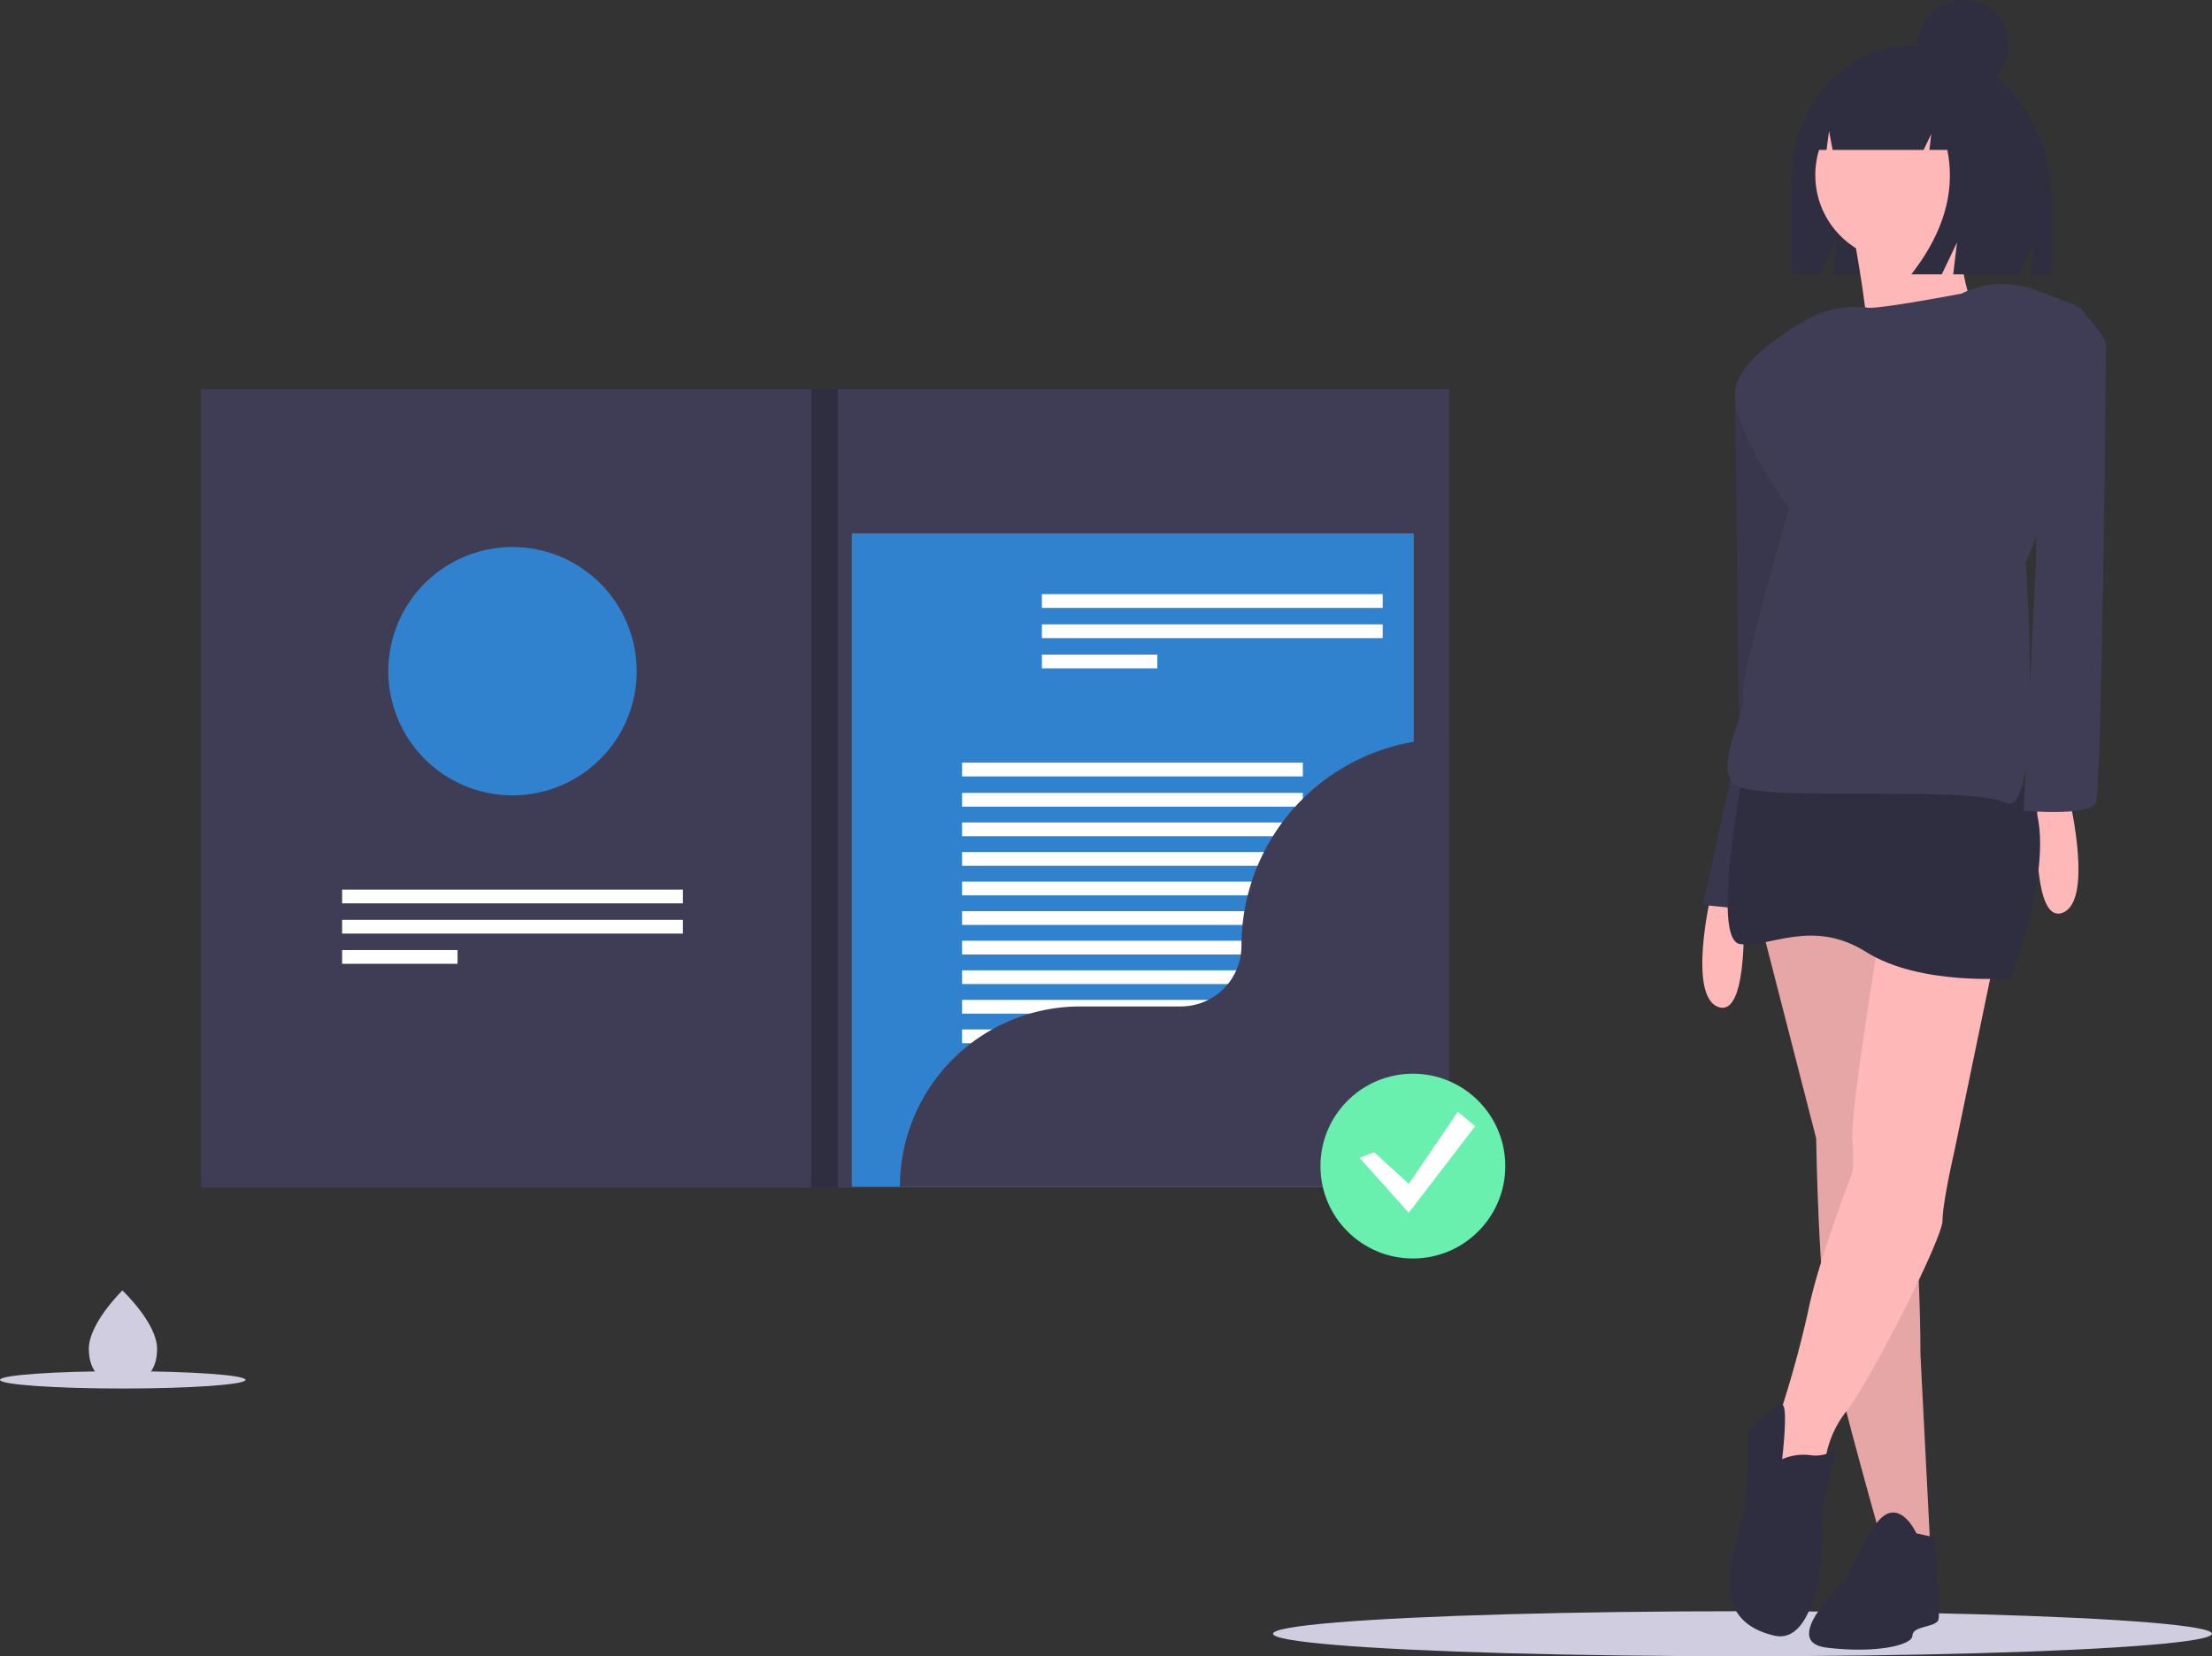 <svg xmlns="http://www.w3.org/2000/svg" width="281" height="210.442" viewBox="0 0 281 210.442">
  <rect x="0" y="0" width="281" height="210.442" fill="#333333" stroke="none"/>
  <g id="undraw_personal_file_222m" transform="translate(0 44.624)">
    <ellipse id="Ellipse_113" data-name="Ellipse 113" cx="59.639" cy="2.859" rx="59.639" ry="2.859" transform="translate(161.721 160.101)" fill="#d0cde1"/>
    <g id="Gruppe_1265" data-name="Gruppe 1265" transform="translate(0 -43.772)">
      <path id="Pfad_4644" data-name="Pfad 4644" d="M910.581,479.433l6.876,26.741s.255,18.846,1.783,26.231,6.621,25.213,6.621,25.213l6.112,1.019L930.7,533.679s0-15.026-1.273-18.337-3.82-37.182-3.82-37.182Z" transform="translate(-686.736 -362.371)" fill="#ffb8b8"/>
      <path id="Pfad_4645" data-name="Pfad 4645" d="M910.581,479.433l6.876,26.741s.255,18.846,1.783,26.231,6.621,25.213,6.621,25.213l6.112,1.019L930.7,533.679s0-15.026-1.273-18.337-3.82-37.182-3.82-37.182Z" transform="translate(-686.736 -362.371)" opacity="0.1"/>
      <path id="Pfad_4646" data-name="Pfad 4646" d="M935.239,199.51h0c-8.489,0-15.371,7.637-15.371,17.058v11.969h3.681l2.131-4.435-.533,4.435H948.81l1.937-4.032-.484,4.032h2.664v-9.4C952.926,208.3,945.008,199.51,935.239,199.51Z" transform="translate(-692.331 -194.529)" fill="#2f2e41"/>
      <path id="Pfad_4647" data-name="Pfad 4647" d="M892.583,470.795s-3.056,12.988,1.019,14.262,3.056-14.262,3.056-14.262Z" transform="translate(-675.233 -357.935)" fill="#ffb8b8"/>
      <path id="Pfad_4648" data-name="Pfad 4648" d="M838.437,120.081l-2.038,2.292.509,44.059-4.584,20.883,10.187,1.019,5.093-42.021-1.528-21.392Z" transform="translate(-615.992 -73.182)" fill="#3f3d56"/>
      <path id="Pfad_4649" data-name="Pfad 4649" d="M838.437,120.081l-2.038,2.292.509,44.059-4.584,20.883,10.187,1.019,5.093-42.021-1.528-21.392Z" transform="translate(-615.992 -73.182)" opacity="0.1"/>
      <ellipse id="Ellipse_114" data-name="Ellipse 114" cx="10.942" cy="10.942" rx="10.942" ry="10.942" transform="translate(230.606 10.451)" fill="#ffb8b8"/>
      <path id="Pfad_4650" data-name="Pfad 4650" d="M939.325,253.315s3.21,16.633,1.751,18.383,15.465-3.21,15.465-3.21-5.544-11.38-2.626-17.8Z" transform="translate(-704.05 -225.356)" fill="#ffb8b8"/>
      <path id="Pfad_4651" data-name="Pfad 4651" d="M1002.546,440.7s3.056,12.988-1.019,14.262-3.056-14.262-3.056-14.262Z" transform="translate(-739.609 -339.805)" fill="#ffb8b8"/>
      <path id="Pfad_4652" data-name="Pfad 4652" d="M926.339,473.677s-4.329,25.977-4.075,29.8,0,4.329,0,4.329-4.329,11.206-5.6,17.573a137.476,137.476,0,0,1-4.075,14.516s-3.311,7.385-.509,7.385a31.852,31.852,0,0,0,6.621-1.018,13.007,13.007,0,0,1,2.8-8.108c3.056-3.862,12.224-21.944,12.224-24.236S935.253,505,935.253,505l5.858-28.269Z" transform="translate(-686.96 -359.671)" fill="#ffb8b8"/>
      <path id="Pfad_4653" data-name="Pfad 4653" d="M901.659,428.686s-4.33,21.9-.51,22.411,9.168-3.311,16.044,1.019,18.336,3.311,18.336,3.311,7.895-20.119.764-24.958S901.659,428.686,901.659,428.686Z" transform="translate(-680.107 -331.997)" fill="#2f2e41"/>
      <path id="Pfad_4654" data-name="Pfad 4654" d="M906.8,640.575a6.786,6.786,0,0,1,3.565-.509,4.651,4.651,0,0,0,3.311-.764s-2.037,7.385-1.783,10.187-.764,14.771-6.112,13.5-6.876-5.094-4.839-11.715a45.687,45.687,0,0,0,1.528-14.262s3.717-3.839,4.405-3.32S906.8,640.575,906.8,640.575Z" transform="translate(-680.407 -456.024)" fill="#2f2e41"/>
      <path id="Pfad_4655" data-name="Pfad 4655" d="M939.227,670.763s-2.547-5.6-5.6-.509-3.311,6.367-3.311,6.367-8.659,7.895-2.547,8.659,10.951-.255,10.951-1.528,3.056-1.018,3.311-2.037-.51-10.442-.51-10.442Z" transform="translate(-695.773 -476.789)" fill="#2f2e41"/>
      <path id="Pfad_4656" data-name="Pfad 4656" d="M929.272,276.8h0s-10.7,2.037-11.969,1.783a6.329,6.329,0,0,0-.868-.092,12.871,12.871,0,0,0-7.109,1.763c-3.546,2.06-8.832,5.726-8.832,9.28,0,5.348,6.876,14.516,6.876,14.516s-6.367,21.9-5.858,23.939-3.82,8.913-1.019,11.206,29.542,0,34.381,2.292,2.547-30.561,2.547-30.561,12.988-29.8,6.367-32.6c-2.143-.906-3.992-1.6-5.513-2.123A11.654,11.654,0,0,0,929.272,276.8Z" transform="translate(-680.088 -240.345)" fill="#3f3d56"/>
      <path id="Pfad_4657" data-name="Pfad 4657" d="M996.2,283.148l5.844.966s2.561,2.6,2.561,3.873-.509,56.283-1.273,58.066-9.168,1.019-9.168,1.019l1.528-31.325Z" transform="translate(-737.078 -244.908)" fill="#3f3d56"/>
      <path id="Pfad_4658" data-name="Pfad 4658" d="M943.461,206.409a8.061,8.061,0,0,0-6.361-3.246h-.3c-5.818,0-10.535,5.265-10.535,11.76h1.95l.315-2.4.461,2.4h11.563l.969-2.027-.242,2.027h2.275q1.592,7.907-4.576,15.815h3.875l1.937-4.055-.484,4.055h7.387l1.453-9.327C953.146,214.427,949.088,208.5,943.461,206.409Z" transform="translate(-696.183 -196.73)" fill="#2f2e41"/>
      <ellipse id="Ellipse_115" data-name="Ellipse 115" cx="5.757" cy="5.757" rx="5.757" ry="5.757" transform="translate(243.645 -0.852)" fill="#2f2e41"/>
    </g>
    <rect id="Rechteck_1621" data-name="Rechteck 1621" width="158.534" height="101.432" transform="translate(25.567 4.831)" fill="#3f3d56"/>
    <rect id="Rechteck_1622" data-name="Rechteck 1622" width="71.378" height="83.024" transform="translate(108.215 23.145)" fill="#3182ce"/>
    <rect id="Rechteck_1623" data-name="Rechteck 1623" width="43.291" height="1.746" transform="translate(132.358 30.87)" fill="#fff"/>
    <rect id="Rechteck_1624" data-name="Rechteck 1624" width="43.291" height="1.746" transform="translate(132.358 34.71)" fill="#fff"/>
    <rect id="Rechteck_1625" data-name="Rechteck 1625" width="14.663" height="1.746" transform="translate(132.358 38.551)" fill="#fff"/>
    <rect id="Rechteck_1626" data-name="Rechteck 1626" width="43.291" height="1.746" transform="translate(43.462 68.41)" fill="#fff"/>
    <rect id="Rechteck_1627" data-name="Rechteck 1627" width="43.291" height="1.746" transform="translate(43.462 72.251)" fill="#fff"/>
    <rect id="Rechteck_1628" data-name="Rechteck 1628" width="14.663" height="1.746" transform="translate(43.462 76.091)" fill="#fff"/>
    <rect id="Rechteck_1629" data-name="Rechteck 1629" width="43.291" height="1.746" transform="translate(122.215 52.283)" fill="#fff"/>
    <rect id="Rechteck_1630" data-name="Rechteck 1630" width="43.291" height="1.746" transform="translate(122.215 56.124)" fill="#fff"/>
    <rect id="Rechteck_1631" data-name="Rechteck 1631" width="43.291" height="1.746" transform="translate(122.215 59.881)" fill="#fff"/>
    <rect id="Rechteck_1632" data-name="Rechteck 1632" width="43.291" height="1.746" transform="translate(122.215 63.637)" fill="#fff"/>
    <rect id="Rechteck_1633" data-name="Rechteck 1633" width="43.291" height="1.746" transform="translate(122.215 67.394)" fill="#fff"/>
    <rect id="Rechteck_1634" data-name="Rechteck 1634" width="43.291" height="1.746" transform="translate(122.215 71.151)" fill="#fff"/>
    <rect id="Rechteck_1635" data-name="Rechteck 1635" width="43.291" height="1.746" transform="translate(122.215 74.907)" fill="#fff"/>
    <rect id="Rechteck_1636" data-name="Rechteck 1636" width="43.291" height="1.746" transform="translate(122.215 78.664)" fill="#fff"/>
    <rect id="Rechteck_1637" data-name="Rechteck 1637" width="43.291" height="1.746" transform="translate(122.215 82.421)" fill="#fff"/>
    <rect id="Rechteck_1638" data-name="Rechteck 1638" width="43.291" height="1.746" transform="translate(122.215 86.178)" fill="#fff"/>
    <rect id="Rechteck_1639" data-name="Rechteck 1639" width="43.291" height="1.746" transform="translate(122.215 89.934)" fill="#fff"/>
    <path id="Pfad_4659" data-name="Pfad 4659" d="M280.749,296.354a15.735,15.735,0,0,1-5.855,12.264,15.548,15.548,0,0,1-2.158,1.471,15.247,15.247,0,0,1-1.413.708,15.62,15.62,0,0,1-5.051,1.279q-.642.054-1.3.053a15.585,15.585,0,0,1-2.581-.212c-.3-.047-.6-.105-.89-.173a15.171,15.171,0,0,1-1.516-.421,15.739,15.739,0,0,1-5.536-3.219,14.36,14.36,0,0,1-1.174-1.168,15.773,15.773,0,1,1,27.471-10.581Z" transform="translate(-199.868 -255.699)" fill="#3182ce"/>
    <path id="Pfad_4660" data-name="Pfad 4660" d="M568.949,374.369a26.3,26.3,0,0,0-26.3,26.3h0a7.7,7.7,0,0,1-7.7,7.7H522.177a22.916,22.916,0,0,0-22.916,22.916h69.687V374.369Z" transform="translate(-384.941 -325.115)" fill="#3f3d56"/>
    <rect id="Rechteck_1640" data-name="Rechteck 1640" width="3.381" height="101.432" transform="translate(103.05 4.831)" fill="#2f2e41"/>
    <path id="Pfad_4661" data-name="Pfad 4661" d="M111.451,651.428c.032,3.264-1.9,4.423-4.291,4.446h-.166q-.166,0-.329-.012c-2.162-.132-3.852-1.314-3.882-4.349-.031-3.142,3.946-7.145,4.244-7.441h0l.017-.017S111.419,648.164,111.451,651.428Z" transform="translate(-91.499 -524.714)" fill="#d0cde1"/>
    <ellipse id="Ellipse_116" data-name="Ellipse 116" cx="15.593" cy="1.101" rx="15.593" ry="1.101" transform="translate(0 129.6)" fill="#d0cde1"/>
    <g id="Gruppe_1262" data-name="Gruppe 1262" transform="translate(167.743 91.801)">
      <circle id="Ellipse_117" data-name="Ellipse 117" cx="11.74" cy="11.74" r="11.74" transform="translate(0)" fill="#69f0ae"/>
      <path id="Pfad_4662" data-name="Pfad 4662" d="M380.475,480.97l4.4,4.036,6.237-9.172,2.2,1.834-8.438,11.007-6.237-6.971Z" transform="translate(-373.657 -471.004)" fill="#fff"/>
    </g>
  </g>
</svg>
